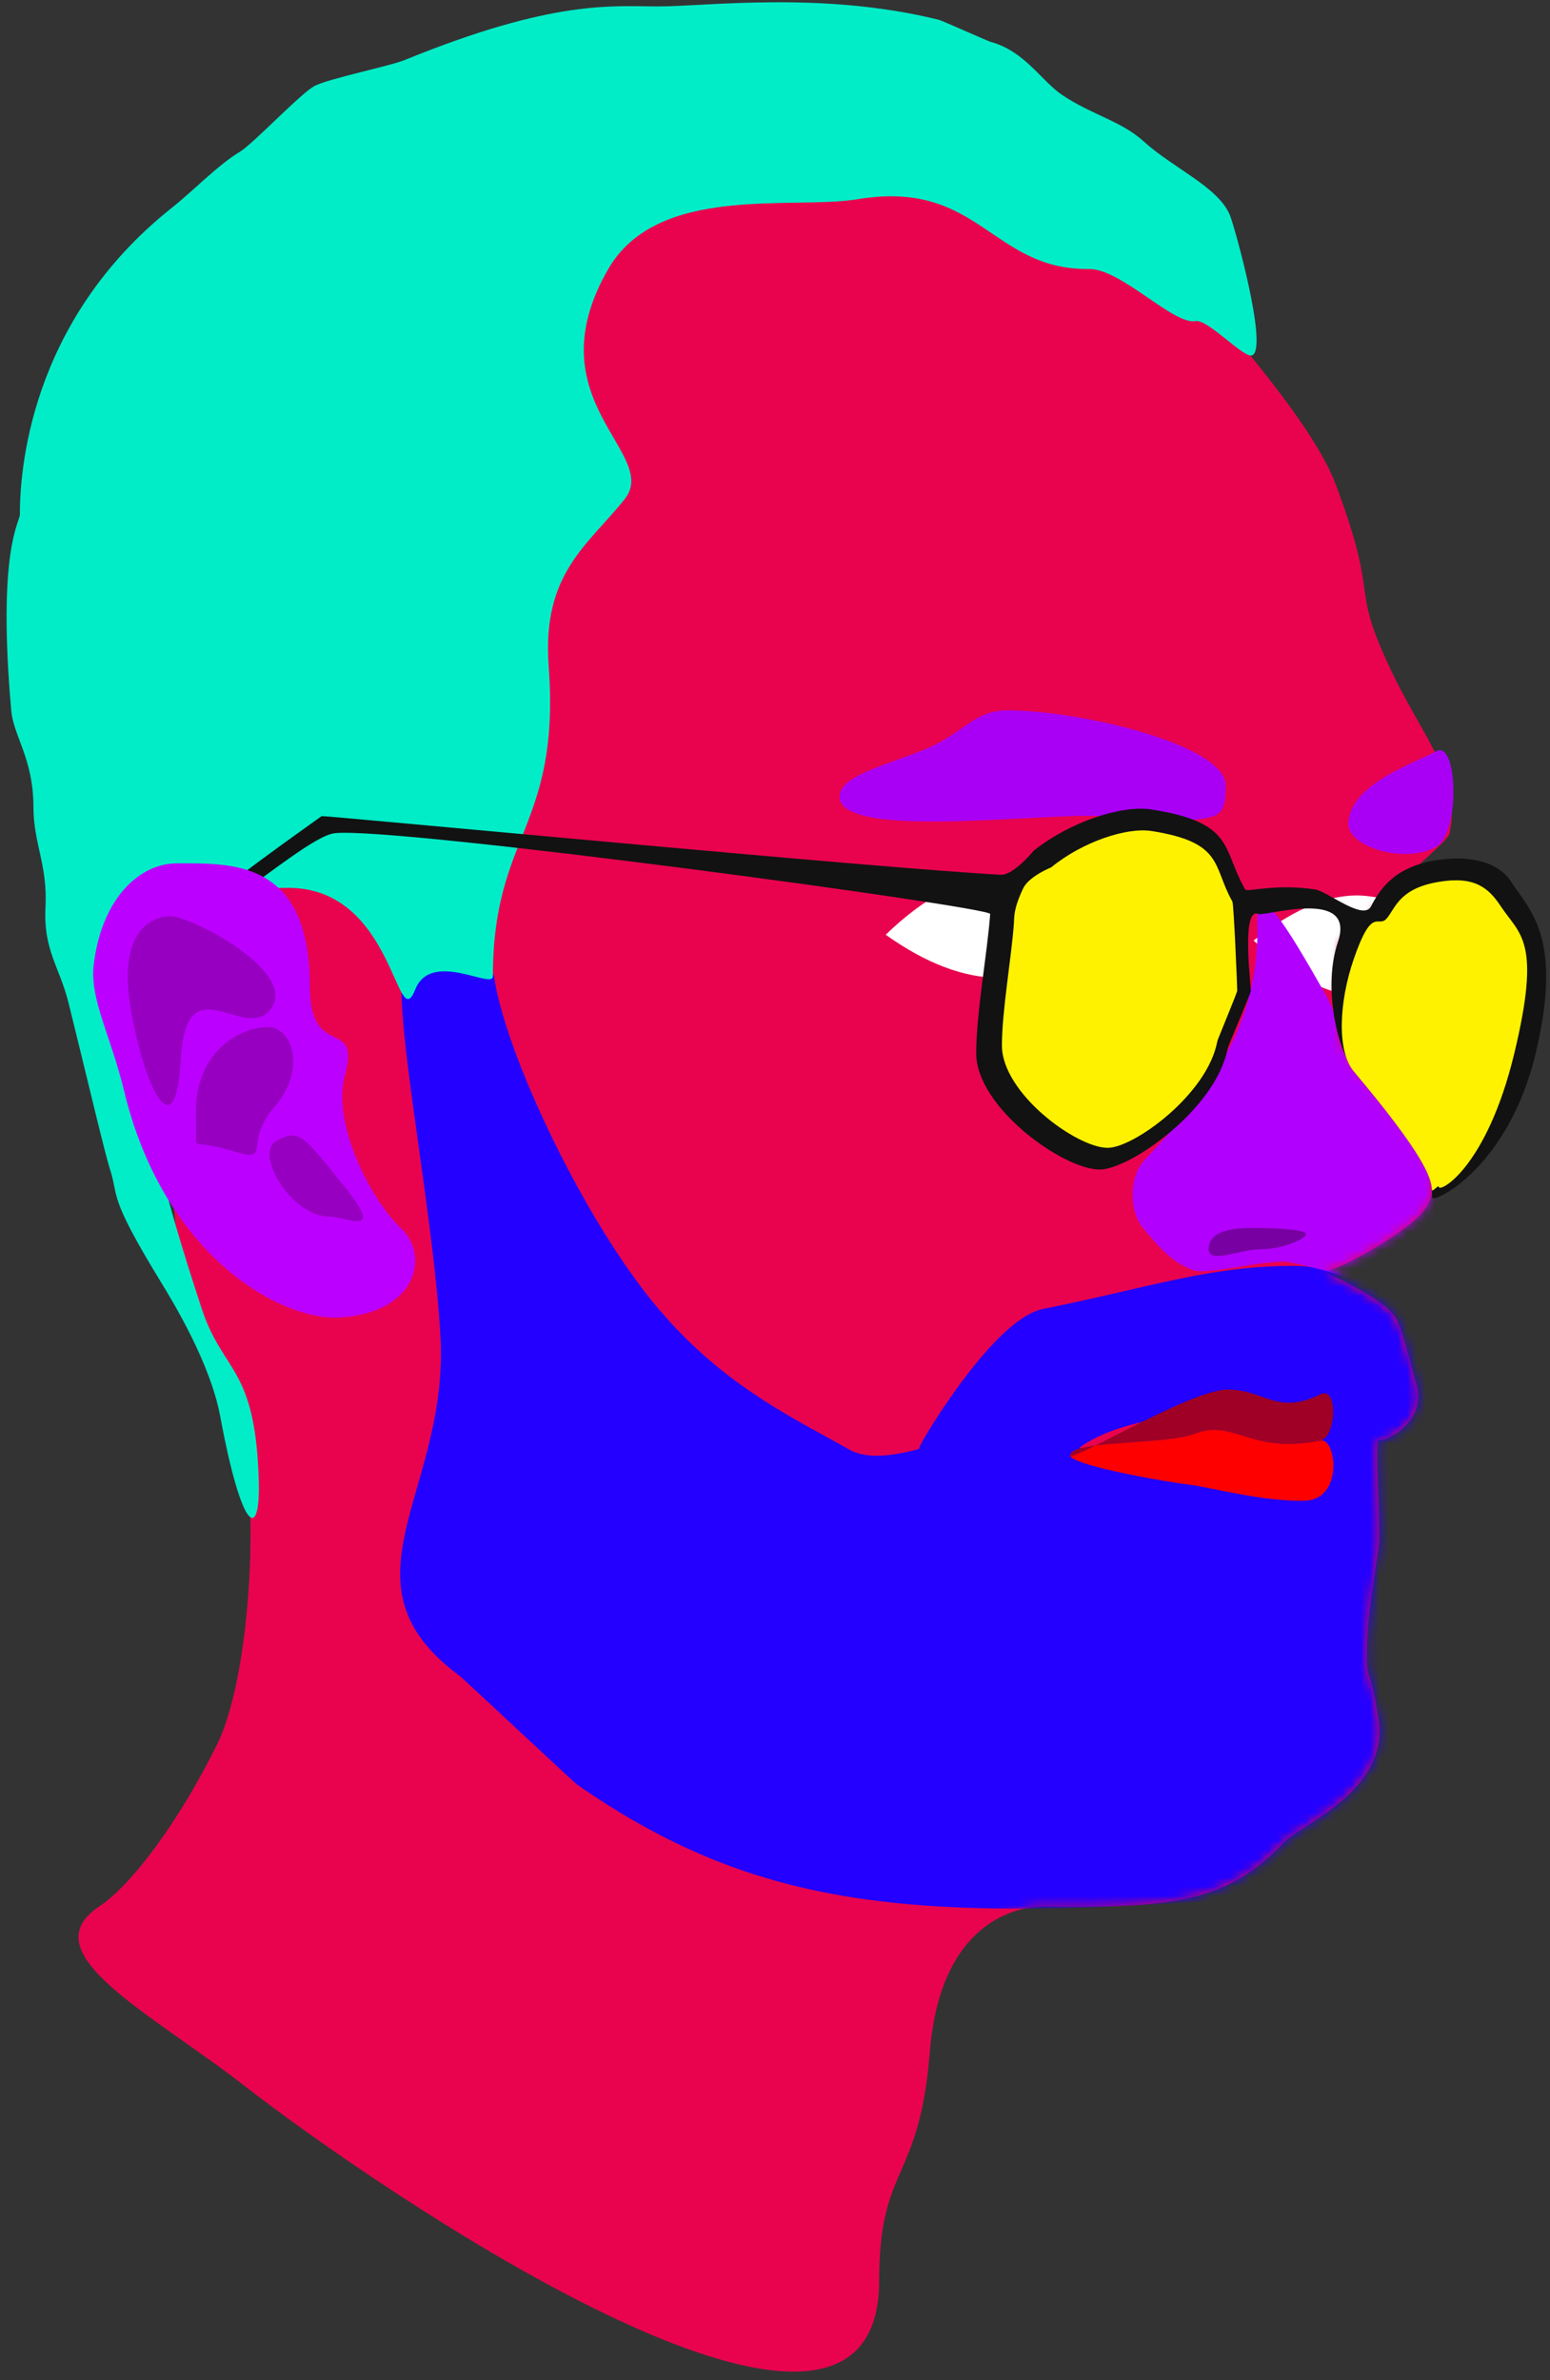 <svg width="168" height="258" xmlns="http://www.w3.org/2000/svg" xmlns:xlink="http://www.w3.org/1999/xlink"><rect width="100%" height="100%" fill="#333333" stroke="none"/><defs><path d="M12.438 100.538c1.32 0-7.352 22.453 4.973 45.102 2.873 5.28 2.156 27.265-1.889 35.46-4.044 8.194-9.17 15.156-12.768 17.552-7.57 5.04 5.608 11.537 15.8 19.487 13.39 10.444 68.737 48.77 68.737 21.066 0-12.634 4.346-10.549 5.487-24.76 1.14-14.211 9.486-15.837 12.464-15.793 14.225.207 19.893-.592 25.936-6.968 1.741-1.837 11.354-5.648 10.25-13.175-.97-6.61-1.428-3.51-1.235-8.75.107-2.92.734-6.65 1.235-10.034.273-1.84-.469-11.695 0-11.614.868.148 5.375-2.077 4.051-6.234-.451-1.418-1.506-6.143-2.361-7.277-1.666-2.21-8.119-4.905-7.589-4.845 1.264.142 7.56-3.472 9.95-5.626 6.145-5.54-5.1-12.822-7.988-18.802-1.02-2.112 1.263-7.861 0-10.211-1.088-2.024 11.327-11.435 11.61-12.75 1.477-6.833-3.588-10.736-7.673-20.727-2.532-6.193-.325-5.667-4.696-17.235-2.11-5.587-9.191-13.856-12.726-18.113C120.76 22.379 96.64 3.12 76.314.6c-19.768-2.45-35.779 11.783-37.495 11.783-8.837 0-20.264 30.487-20.264 41.197 0 10.71-14.953 46.957-6.117 46.957z" id="a"/></defs><g fill="none" fill-rule="evenodd"><g transform="translate(8 8)"><mask id="b" fill="#fff"><use xlink:href="#a"/></mask><use fill="#E9034E" xlink:href="#a"/><path d="M139.607 99.929c5.523 0 10-2.416 10-5.978 0-3.563-4.477-4.957-10-4.957-3.682 0-7.583 2.094-11.705 6.283 4.122 3.101 8.023 4.652 11.705 4.652z" fill="#FFF" mask="url(#b)" transform="rotate(7 138.755 94.461)"/><path d="M91.587 149.075c.05-.139.109-.281.175-.427.458-1.019 8.052-13.718 13.295-14.766 11.374-2.273 18.006-4.663 27.12-4.663 9.112 0 17.468 7.675 17.468 13.197 0 2.852.769 7.476-1.844 8.41a76.175 76.175 0 0 1 4.157-.074c18.855.278 3.78 44.832-19.43 46.618-38.718 2.98-56.858 2.747-77.958-11.913-.343-.239-12.443-11.575-12.76-11.81-13.708-10.152-1.099-19.874-2.074-36.845-.754-13.101-4.725-32.823-4.166-38.927.275-3.01 9.707-1.967 9.988 0 1.087 7.625 8.48 23.764 15.992 33.711 7.512 9.948 15.736 13.72 22.46 17.518 1.94 1.097 4.63.733 7.577-.03zm17.453-.185c.056.07.111.141.166.214 2.841 3.812 15.218 3.247 26.787 2.464-1.28-2.776-2.664-6.81-3.817-6.81-2.98 0-17.016-.288-23.136 4.132z" fill="#2300FF" mask="url(#b)"/><path d="M135.12 148.15c-7.538 1.57-9.362-2.36-13.53-.758-3.358 1.293-13.222.68-13.586 2.328-.235 1.065 10.632 2.964 12.89 3.208 1.878.204 8.066 1.878 12.536 1.744 4.243-.127 3.41-6.881 1.69-6.523z" fill="red" mask="url(#b)"/><path d="M135.12 148.15c-7.538 1.57-9.362-2.36-13.53-.758-3.358 1.293-13.222.68-13.586 2.328-.235 1.065 12.971-7.097 17.04-7.097 4.069 0 5.315 2.84 10.076.511 1.955-.956 1.72 4.657 0 5.015z" fill="#A00025" mask="url(#b)"/><path d="M158.98 134.933c17.633 0 27.02-10.95 27.02-15.666 0-2.843-34.227 3.069-45.91-10.076-2.083-2.343-2.81-6.57-4.358-9.29-4.326-7.6-7.623-13.147-7.465-7.767.37 12.568-7.315 20.224-12.335 25.758-1.422 1.567-1.692 5.234 0 7.274 1.691 2.04 3.132 3.71 5.417 4.518 1.607.569 8.248-1.286 10.462-.853 8.583 1.68 16.367 6.102 27.169 6.102z" fill="#B200FE" mask="url(#b)"/></g><path d="M92.951 21.594c13.24-2.191 14.428 7.678 25.106 7.567 3.447-.036 9.153 6.09 11.51 5.642 1.352-.256 5.298 4.132 6.169 3.706 1.728-.846-1.924-13.952-2.425-15.178-1.25-3.057-6.131-5.084-9.322-7.98-2.499-2.267-5.622-2.878-8.863-5.056-2.24-1.506-4.06-4.754-7.725-5.747-.324-.088-5.304-2.318-5.634-2.4C89.124-.986 76.633.696 71.344.696c-4.973 0-11.281-.792-27.455 5.8-1.675.683-8.109 1.984-9.756 2.801-1.46.724-6.72 6.318-8.136 7.156-2.255 1.332-5.205 4.357-7.289 6.005C2.973 34.904 2.154 51.521 2.154 55.756c0 .857-2.478 3.84-.937 21.244.253 2.861 2.4 5.182 2.408 10.489.006 3.976 1.542 6.231 1.306 10.849-.24 4.708 1.512 6.402 2.507 10.407 1.883 7.583 3.892 16.165 4.48 17.983 1.003 3.097-.287 2.738 5.445 12.113 1.515 2.478 5.44 8.962 6.505 14.683 2.406 12.93 4.382 13.43 4.178 6.87-.384-12.38-3.878-11.511-6.19-18.567-2.31-7.055-8.11-24.9-6.242-32.128 2.846-11.017 7.517-13.46 15.642-13.46 11.543 0 11.688 16.216 13.749 11.025 1.724-4.346 8.42.046 8.42-1.439 0-15.505 7.33-16.04 6.044-33.637-.74-10.1 4.313-13.133 8.24-18.088 3.927-4.954-10.019-10.686-1.779-24.94 5.36-9.271 19.987-6.402 27.021-7.566z" fill="#00EDC8"/><path d="M117.99 88.428c-7.732 0-26.99 2.34-26.99-2.078 0-2.266 4.895-3.34 9.293-5.141C104.47 79.498 105.48 77 109.246 77c7.731 0 23.598 3.717 23.598 8.135 0 1.396-.02 2.818-1.21 3.293-2.576 1.028-8.355 0-13.644 0zm37.638-6.977c2.377-1.412 2.695 8.875 0 10.358-3.388 1.865-9.474-.005-9.474-2.465 0-4.419 7.577-6.767 9.474-7.893z" fill="#A900F5"/><path d="M108.404 106c5.852 0 10.596-2.43 10.596-6.014 0-3.583-4.744-4.986-10.596-4.986-3.902 0-8.036 2.107-12.404 6.32 4.368 3.12 8.502 4.68 12.404 4.68z" fill="#FFF"/><path d="M119.19 126.772c3.3 0 12.633-6.593 13.869-13.114.056-.295 2.522-5.984 2.522-6.26 0-.61-1.062-9.125.805-8.328.711.303 10.644-2.915 8.623 3.048-1.618 4.773-.116 11.596 1.718 13.811 9.253 11.176 8.402 12.391 8.502 13.866.05.72 8.241-3.103 11.222-15.636s-.615-15.43-2.69-18.62c-1.325-2.038-4.367-2.926-8.216-2.273-4.35.738-5.932 3.014-6.949 4.985-.823 1.595-4.736-1.63-6.019-1.83-4.281-.67-7.43.307-7.61 0-2.532-4.357-1.049-7.283-10.222-8.684-3.156-.482-8.74 1.317-12.707 4.477-.012.01-2.18 2.674-3.553 2.604-12.38-.628-73.49-6.452-73.617-6.356-.646.484-14.09 9.885-12.853 10.19.195.048 1.496-.066 3.584-1.485 3.473-2.36 8.604-6.58 10.63-6.844 6.2-.806 71.149 7.979 71.094 8.747-.3 4.17-1.517 10.82-1.517 15.089 0 5.881 9.437 12.613 13.384 12.613z" fill="#121212"/><path d="M146.727 103.963c-1.618 4.7-1.834 9.98 0 12.162 7.605 9.049 8.385 11.469 8.477 12.85.02.3.72-.59.739-.33.049.709 5.196-2.074 8.177-14.42 2.98-12.345.606-12.866-1.469-16.01-1.325-2.007-2.859-3.27-6.708-2.626-4.35.727-4.7 2.897-5.652 3.978-.952 1.082-1.542-1.478-3.564 4.396zM120.06 124.42c2.826 0 10.82-5.8 11.878-11.537.048-.26 2.16-5.264 2.16-5.507 0-.537-.371-9.386-.525-9.657-2.17-3.833-.899-6.406-8.755-7.639-2.703-.424-7.487 1.159-10.884 3.939-.01.008-2.411.954-3.043 2.29-1.059 2.242-.948 3.065-.995 3.74-.256 3.67-1.3 9.52-1.3 13.275 0 5.174 8.083 11.096 11.464 11.096z" fill="#FFF200"/><path d="M36.678 142.815c8.503-.406 9.938-6.71 6.788-9.668-3.15-2.96-7.539-11.258-6.082-16.596 1.753-6.424-3.795-1.544-3.795-9.558 0-13.849-8.448-13.409-14.428-13.409-3.933 0-8.087 3.623-8.996 10.915-.473 3.797 1.831 7.713 3.272 13.704 4.312 17.936 16.944 24.913 23.241 24.612z" fill="#BC00FF"/><path d="M19.609 114.705c-.588 10.461-4.084 2.793-5.455-5.444-1.372-8.237 2.181-9.941 4.356-9.941s13.68 5.911 10.916 9.941c-2.764 4.03-9.23-5.017-9.817 5.444zm10.13 5.29c-3.51 4.031-.046 6.149-4.583 4.76-5.004-1.532-3.703.51-3.91-3.404-.396-7.466 4.977-10.031 7.738-10.031 2.762 0 4.263 4.646.754 8.676zm7.566 8.583c4.52 5.634.431 3.335-1.624 3.306-4.195-.06-8.157-6.936-5.719-8.232 2.439-1.297 2.824-.708 7.343 4.926z" fill="#9700C1"/><path d="M136.617 135.414c2.148 0 4.412-.885 4.892-1.496.481-.612-2.621-.813-5.749-.813-3.127 0-4.76.669-4.76 2.309 0 1.64 3.47 0 5.617 0z" fill="#7800A3"/></g></svg>